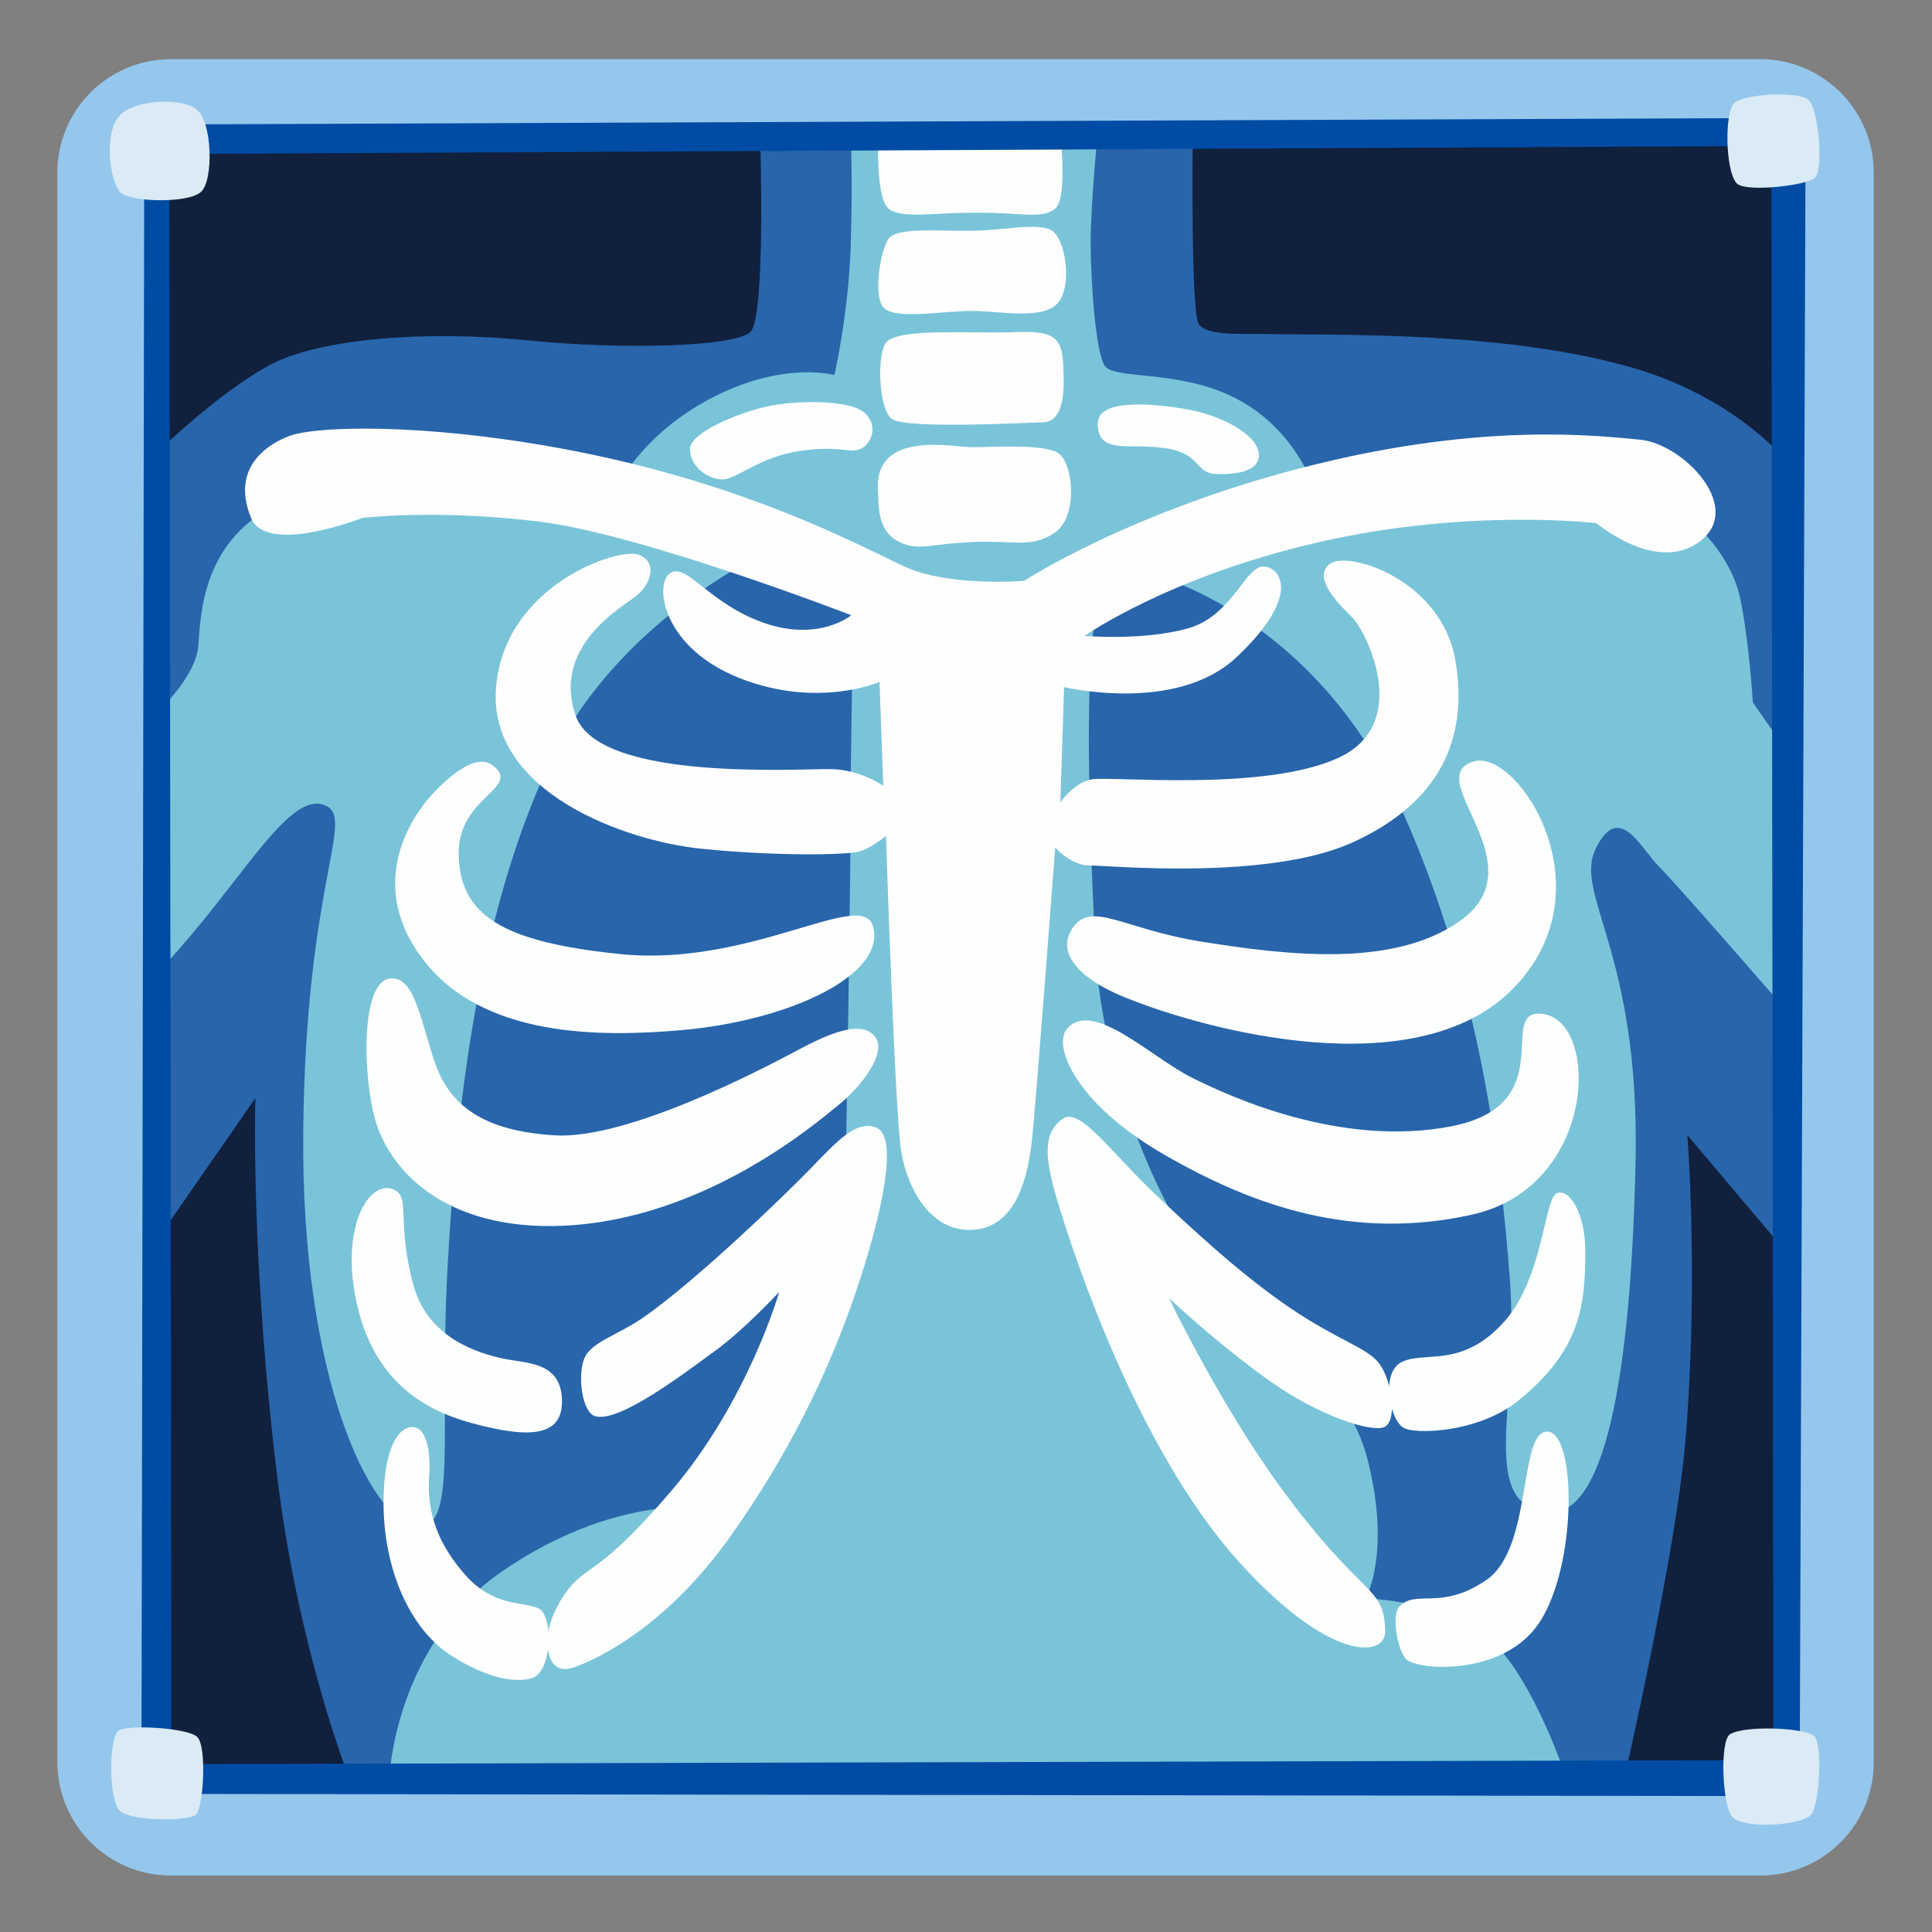 <svg xmlns="http://www.w3.org/2000/svg" xml:space="preserve" id="Layer_2" x="0" y="0" version="1.1" viewBox="0 0 128 128"><rect x="0" y="0" width="128" height="128" fill="#808080" stroke="none"/><path d="M116.62 124.26H11.32c-4.15 0-7.52-3.37-7.52-7.52V11.44c0-4.15 3.37-7.52 7.52-7.52h105.3c4.15 0 7.52 3.37 7.52 7.52v105.3c.01 4.15-3.36 7.52-7.52 7.52" style="fill:#95c7ec"/><path d="m10.43 117.67.26-108.4 108-.53-.39 108.8z" style="fill:#10203d"/><path d="M49.7 22.01c-1.08.95-8.23 1.19-14.86.53s-13.8-.13-17.12 1.72-7.16 5.57-7.16 5.57l-.4 52.67 6.76-9.75s-.34 10.57 1.47 25.27c1.37 11.12 4.64 19.5 4.64 19.5h84.65s3.35-14.61 3.98-22.02c.9-10.65.13-20.3.13-20.3l6.5 7.7.27-52.14s-3.4-4.36-10.34-6.38c-8.49-2.47-19.6-2.16-24.42-2.25-1.61-.03-3.85.13-4.38-.66s-.4-12.21-.4-12.21l-28.66-.25s.4 12.07-.66 13" style="fill:#2865ab"/><path d="M55.28 24.85s.93-4.01 1.08-8.49 0-7.41 0-7.41l16.36-.15s-.46 4.79-.46 7.25.31 7.25.93 8.18 4.7.26 8.38 2.01c4.21 2.01 5.46 6.03 5.46 6.03l18.42-.64 6.89 3.13s2.32 2.01 2.93 4.79.86 6.99.86 6.99l2.74 3.93-.62 16.36s-7.1-8.18-8.34-9.42c-1.23-1.23-2.62-4.32-4.17-1.23-1.54 3.09 2.93 6.79 2.62 20.84s-2.01 24.08-6.17 23.15c-4.17-.93-1.54-7.1-2.16-15.44s-2.16-20.37-7.56-31.95S76.27 37.2 73.8 37.82s-1.54 18.52-1.23 25.01c.31 6.48 2.93 14.97 7.1 20.84s9.42 6.95 10.96 13.12-.15 9.11-.15 9.11 5.71.15 8.49 2.93 4.79 8.95 4.79 8.95H25.8s.31-8.8 7.56-13.74 13.12-4.17 13.12-4.17l4.17-5.4 5.4-18.37s.31-17.13.31-23 .31-12.66-.15-13.74-5.4-2.78-5.4-2.78-10.03 4.48-14.51 14.2-6.02 21.76-6.64 33.03.77 17.75-2.16 17.29-7.56-9.72-7.41-26.09c.15-16.36 3.4-20.68 1.54-21.61-1.85-.93-4.09 2.44-7.41 6.64-2.32 2.93-3.86 4.48-3.86 4.48V47.23s2.62-2.32 2.78-4.48.31-6.64 4.79-9.11 23.15-1.7 23.15-1.7 1.7-3.4 6.33-5.71 7.87-1.38 7.87-1.38" style="fill:#7ac4d9"/><path d="M58.2 9s-.24 4.33.77 4.9c1.01.58 2.74.19 5.77.19s4.23.43 5.14-.24.34-5.24.34-5.24z" style="fill:#fcfdfd"/><path d="m9.56 8.25-.19 110.6 109.86.15.4-111.19zm1.8 108.63L11.22 10.2l106.14-.53.13 106.94z" style="fill:#004ca5"/><path d="M114.8 6.94c-.59 1.02-.42 4.76.34 5.27s4.5.08 5.1-.42c.59-.51.25-4.59-.42-5.18-.68-.6-4.59-.4-5.02.33M7.96 7.62c-1.15 1.15-.68 4.59.08 5.18s4.42.68 5.27-.08.76-4.59-.25-5.44-4.08-.68-5.1.34M7.79 114.72c-.59.71-.59 4.59.17 5.27s4.5.68 5.01.25.76-4.59.08-5.18c-.67-.6-4.84-.85-5.26-.34M114.63 114.89c-.73.42-.51 4.93.17 5.52.91.8 4.59.51 5.18-.17s.76-4.59.25-5.18c-.5-.6-4.58-.77-5.6-.17" style="fill:#daebf5"/><path d="M16.63 34.31c1.02 2.51 7.39 0 7.39 0s4.93-.59 11.73.25 20.65 6.2 20.65 6.2-2.12 1.78-5.78.51c-3.65-1.27-5.1-3.99-6.2-3.31s-.59 4.93 4.59 6.97 9.26.25 9.26.25l.25 6.88s-1.44-1.02-3.31-1.1-15.55.93-17.08-3.57 2.89-7.05 3.91-7.82c1.02-.76 1.61-2.21.34-2.8s-9.01 1.95-9.52 8.84 8.58 10.11 13.6 10.62 9.77.42 10.54.17c.76-.25 1.7-1.02 1.7-1.02s.59 18.61 1.02 20.99c.42 2.38 1.95 5.35 4.84 5.1s3.57-3.74 3.82-6.03 1.53-19.29 1.53-19.29 1.02 1.19 2.29 1.19 11.81 1.02 17.42-1.53 7.73-6.71 6.8-12.07-7.14-7.31-8.33-6.37c-1.19.93.68 2.72 1.53 3.57s3.99 6.97-.93 9.26c-4.93 2.29-15.21 1.19-16.4 1.44s-2.04 1.53-2.04 1.53l.25-7.65s7.39 1.78 11.39-1.95 3.23-5.78 1.95-6.03c-1.27-.25-2.12 3.23-5.1 4.08-2.97.85-6.88.51-6.88.51s5.52-3.91 15.47-6.2c9.94-2.29 18.44-1.27 18.44-1.27s4.04 3.43 6.91 1.16-1.21-6.43-4.02-6.69-10.28-1.17-21.76 1.7C75 33.8 67.86 38.48 67.86 38.48s-4.93.42-7.9-.93c-2.97-1.36-10.7-5.66-23.12-7.9-8.92-1.61-15.89-1.44-17.68-.76-1.05.39-3.98 1.85-2.53 5.42" style="fill:#fefefe"/><path d="M45.72 29.69c-.07 1.17 1.16 2.07 2.13 2.07s2.5-1.52 5.18-1.89 3.23.18 3.96-.12 1.28-1.58.24-2.44c-1.04-.85-4.57-.79-6.46-.37s-4.99 1.72-5.05 2.75" style="fill:#fdfffe"/><path d="M58.16 32.43c.06 1.28-.03 2.96 1.71 3.6 1.16.43 1.77 0 4.57-.12s3.9.43 5.43-.61 1.28-4.45.3-5.24c-.84-.68-4.45-.43-5.73-.43s-6.47-1.16-6.28 2.8M58.77 22.62c-.68.6-.61 4.39.3 5.12s9.2.24 10 .24 1.46-.67 1.4-2.99-.12-3.11-3.11-2.99c-2.99.13-7.56-.29-8.59.62M58.89 15.79c-.52.63-1.16 4.02-.24 4.69.91.67 3.84.12 5.73.12s4.63.61 5.67-.49.55-4.39-.43-4.88-3.23.06-5.36.06c-2.14.02-4.76-.23-5.37.5" style="fill:#fefefe"/><path d="M72.73 28.05c0 1.1.49 1.52 2.07 1.52s2.93.06 3.78.55.98 1.22 1.89 1.28 3.05 0 2.93-1.34-2.62-2.56-4.69-2.93-5.98-.79-5.98.92M32.64 50.71c-1.26-.97-3.42 1.26-4.14 2.07s-4.5 5.4-.54 10.7 11.84 5.23 17.18 4.77c7.2-.63 13.67-3.69 12.68-6.93-.75-2.45-8.13 2.77-16.73 1.89-7.91-.81-10.61-2.61-10.7-6.57-.09-3.91 4.23-4.4 2.25-5.93M71.05 61.5c-.92 1.37-.1 3.12 3.51 4.59 5.31 2.16 19.34 5.94 25.72-.63 6.39-6.57.27-15.83-2.61-15.02-3.67 1.03 4.41 6.84-.99 10.61-4.37 3.06-11.33 2.25-17 1.35-5.28-.83-7.37-2.78-8.63-.9" style="fill:#fdfffe"/><path d="M70.69 68.16c-.96 1.11.54 4.95 6.48 8.36 5.94 3.42 12.51 5.68 20.33 3.96 8.31-1.83 8.54-12.86 4.68-13.31-3.13-.36 1.39 6.06-6.12 7.47-7.2 1.35-14.39-1.89-17.09-3.24-2.71-1.35-6.57-5.22-8.28-3.24M70.38 74.14c-1.28.96-1.25 2.45-.17 5.93.85 2.74 5.02 15.8 11.86 23.39 6 6.65 9.73 6.39 9.7 4.62-.06-3.14-1.43-2-6.96-9.58-4-5.49-7.36-12.49-7.36-12.49s3.33 3.12 6.67 5.48c3.31 2.34 6.62 3.37 7.53 3.08s.63-2.74-.11-3.99c-.66-1.12-2.05-1.43-4.85-3.14-3.5-2.14-7.02-5.36-10.1-8.27-3.08-2.92-5.07-5.88-6.21-5.03" style="fill:#fdfffe"/><path d="M92.93 94.56c.68.51 4.97.38 7.59-1.71 4.22-3.37 4.51-6.38 4.51-9.98 0-2.4-1.03-4.16-1.88-3.82s-.89 5.6-3.48 8.5c-2.8 3.14-5.25 1.94-6.79 2.68-1.38.65-.87 3.65.05 4.33M92.68 106.48c-.42.48-.2 2.53.42 3.38.6.82 6.47 1.28 8.88-2.35 2.57-3.88 2.46-12.85.46-12.66-1.83.17-.91 7.7-3.94 9.81s-4.74.57-5.82 1.82M25.77 64.84c-1.71.29-1.79 5.55-1.03 8.9.86 3.76 4.73 7.81 12.55 7.47 9.41-.41 16.83-6.85 18.25-7.99 1.43-1.14 3.25-3.42 2.45-4.51-.8-1.08-2.68-.46-5.13.86-2.45 1.31-11.29 5.93-16.09 5.65-4.79-.29-7.02-2-7.99-4.91-.96-2.9-1.36-5.75-3.01-5.47M58.06 74.71c-1.29-.52-2.51.8-4.22 2.57s-7.59 7.47-11.18 9.98c-1.8 1.26-3.59 1.65-3.99 2.85s-.08 3.44.74 3.71c1.6.51 6.1-2.97 7.99-4.34s4.22-3.88 4.22-3.88-2.05 7.24-7.19 13.23c-4.83 5.64-5.53 4.79-6.85 6.56-1.31 1.77-1.31 3.19-1.31 3.19s-.17 2.57 1.77 1.88c1.94-.68 6.27-2.97 10.27-8.56s6.5-10.95 8.1-15.46c1.59-4.48 3.36-11.04 1.65-11.73M26.11 78.82c-1.6-.74-3.57 2.36-2.51 7.36 1.08 5.13 4.28 7.19 7.64 8.1 3.9 1.06 6.1.91 5.99-1.6s-2.4-2.34-3.94-2.68-4.9-1.3-5.88-4.79c-1.18-4.28-.18-5.87-1.3-6.39" style="fill:#fdfffe"/><path d="M27.41 94.55c-1.04-.09-2 1.48-2 5.02 0 4.26 1.67 8.37 4.57 10.17 2.37 1.48 4.04 1.72 5.15 1.48 1.48-.32 1.55-4.12.58-4.64s-2.99-.03-4.96-2.32c-1.55-1.8-2.5-3.8-2.32-6.44.14-1.85-.25-3.2-1.02-3.27" style="fill:#fefefe"/></svg>